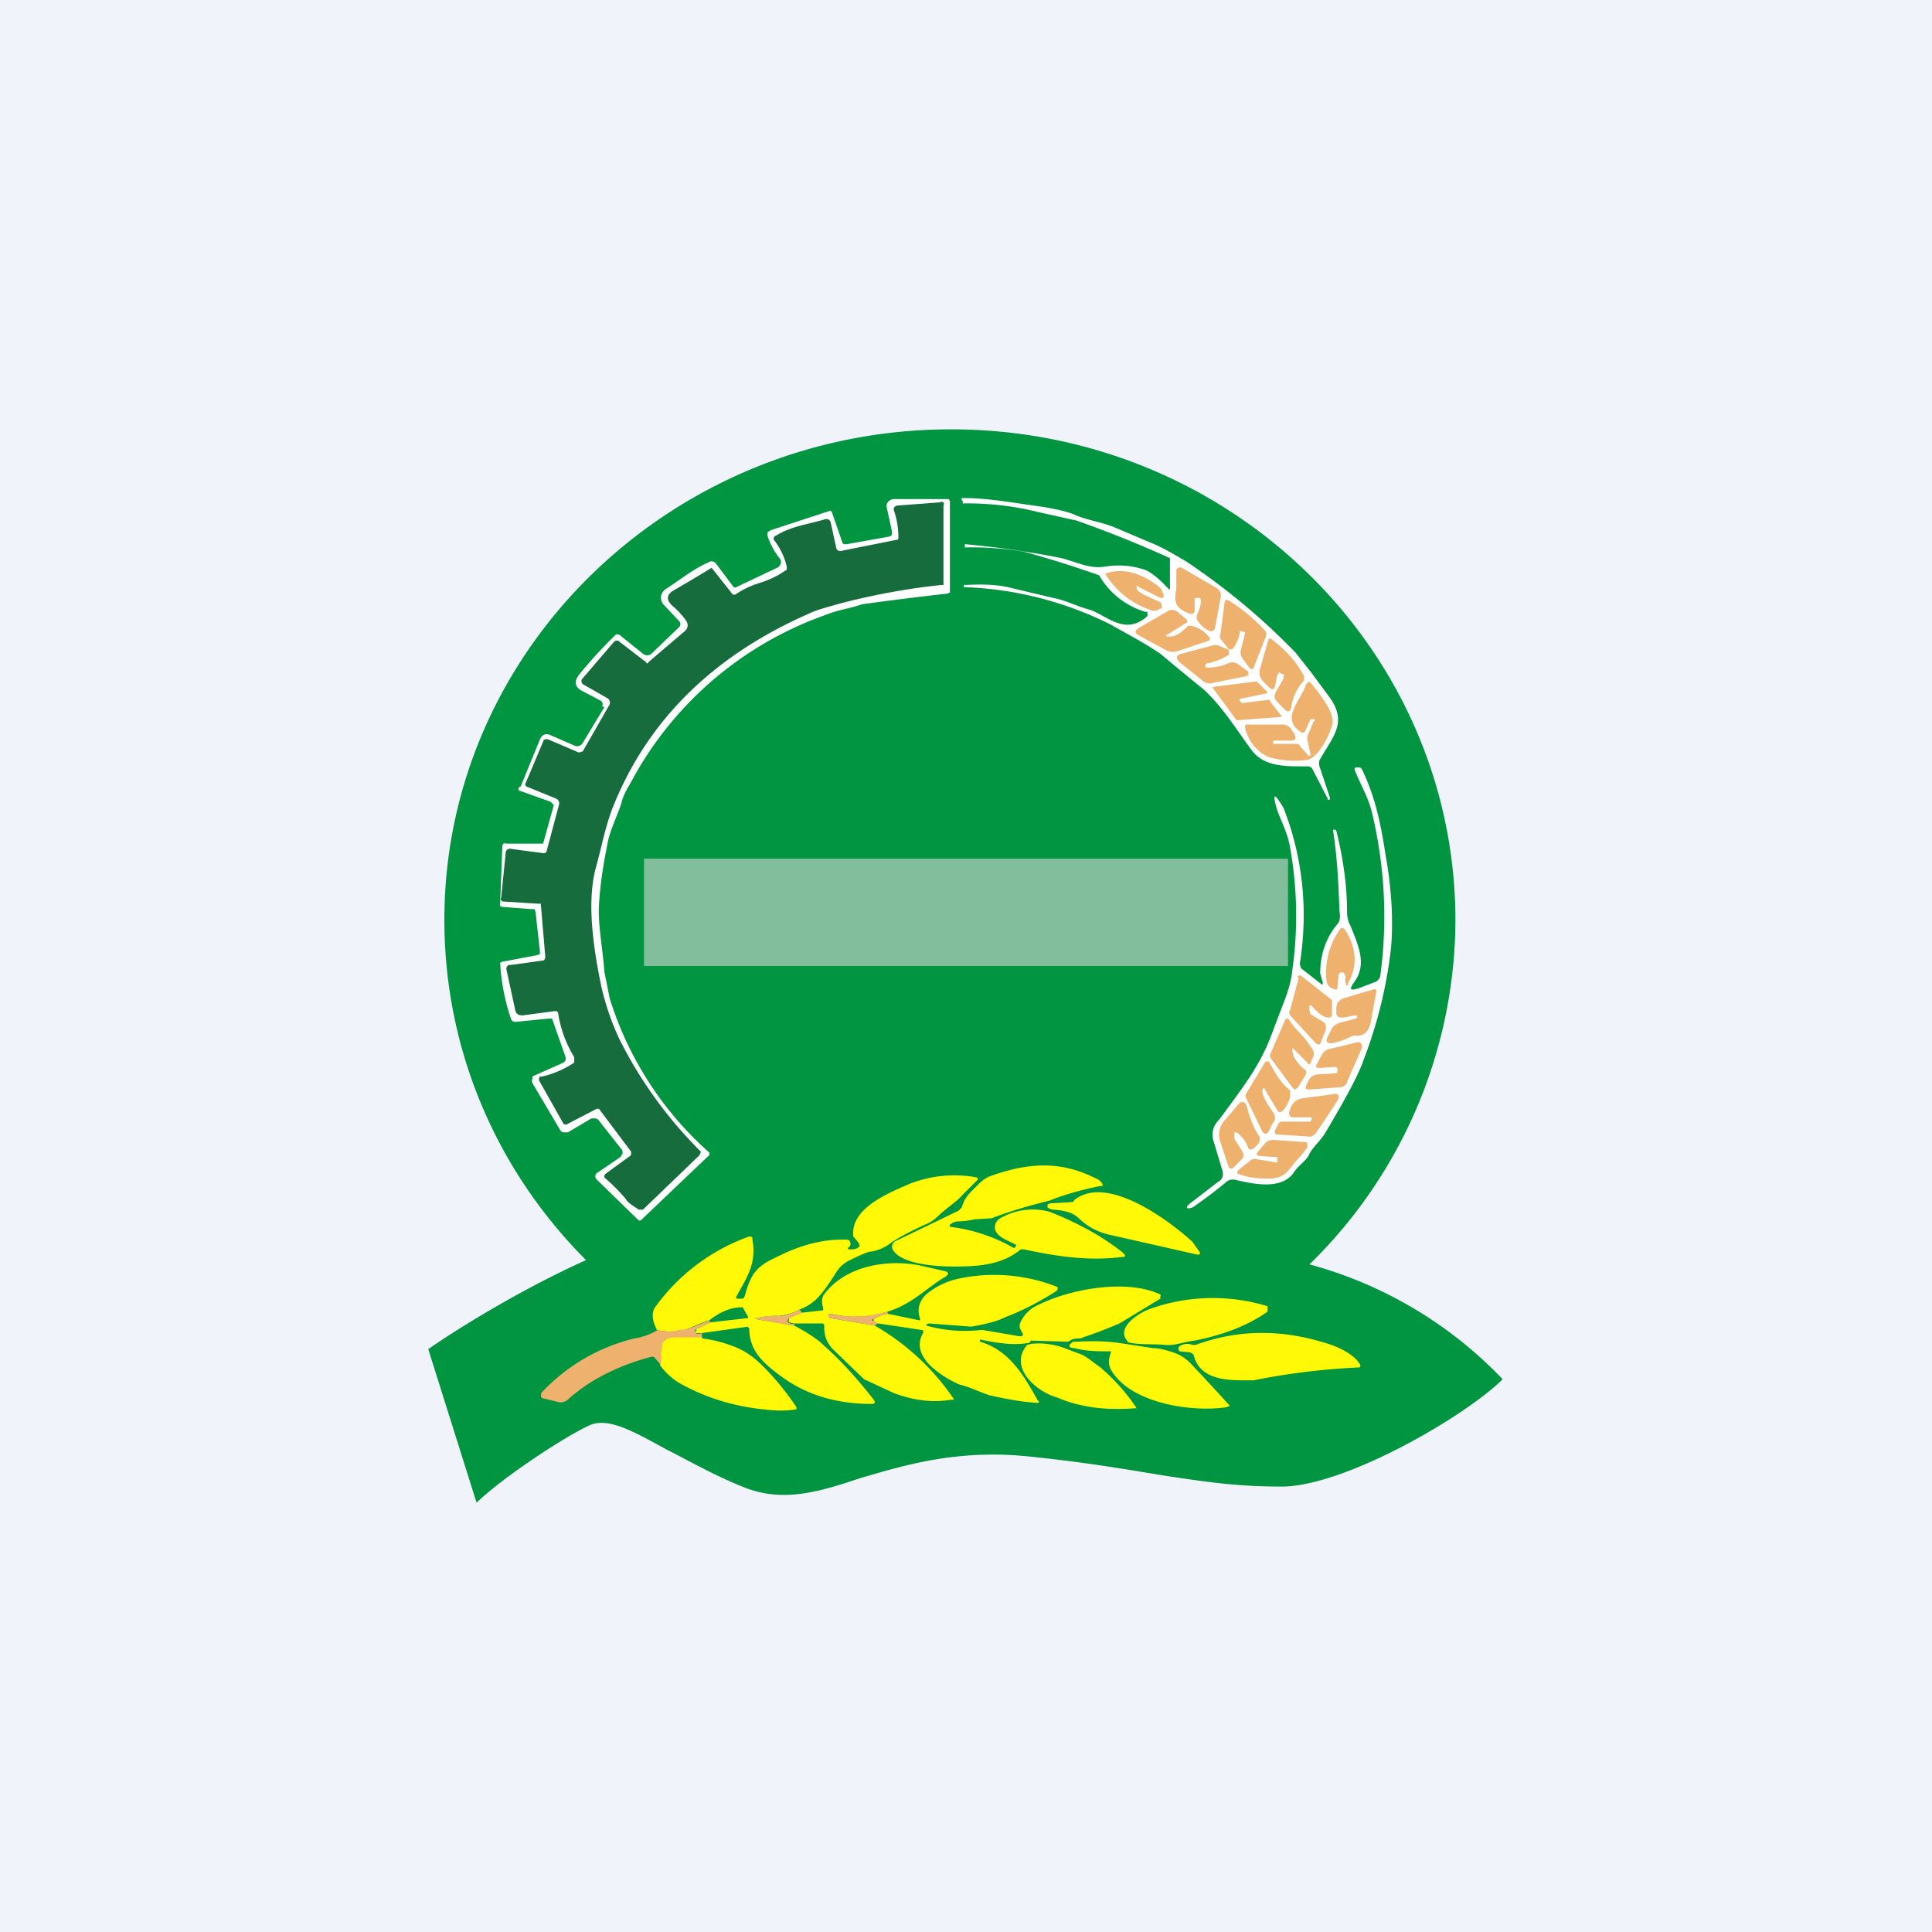 <!-- by TradingView --><svg width="18" height="18" viewBox="0 0 18 18" xmlns="http://www.w3.org/2000/svg"><path fill="#F0F3FA" d="M0 0h18v18H0z"/><path d="M12.2 11.78a4.5 4.5 0 0 0 1.36-3.2c0-2.53-2.1-4.58-4.7-4.58S4.14 6.05 4.14 8.57c0 1.23.5 2.35 1.32 3.17-.6.27-1.2.64-1.47.83L4.44 14c.25-.24.8-.6 1.03-.71.18-.1.42.04.75.22.2.1.44.24.72.35.36.14.69.04 1.08-.09.41-.12.9-.27 1.57-.2.58.06.96.13 1.27.18.4.06.67.1 1.08.1.59 0 1.72-.66 2.06-1a3.89 3.89 0 0 0-1.8-1.07Z" fill="#019541"/><path d="M5.61 6.58a.04.04 0 0 0-.01-.05l-.19-.1c-.06-.04-.06-.09-.01-.15a4.3 4.3 0 0 1 .34-.37c.02 0 .03 0 .05.02l.2.16a.06.06 0 0 0 .08 0l.26-.25a.04.04 0 0 0 0-.05l-.15-.16a.1.1 0 0 1-.02-.08.1.1 0 0 1 .04-.06c.14-.09.26-.19.4-.25a.05.05 0 0 1 .07.01l.15.2c.01.02.03.03.04.02l.38-.18a.06.06 0 0 0 .03-.03.05.05 0 0 0 0-.05.68.68 0 0 1-.12-.22v-.03l.03-.02.55-.18h.01l.01.01.1.29.01.01h.03L8.28 5s.02 0 .03-.02v-.03l-.05-.23a.06.06 0 0 1 .02-.05.07.07 0 0 1 .05-.02h.51l.01.02v.85l-.02.01a31.76 31.76 0 0 0-.8.1c-.11.04-.22.05-.34.1a3.3 3.3 0 0 0-1.78 1.5c-.04.08-.1.16-.12.25-.03.1-.11.26-.13.38-.04.2-.07.39-.08.58-.01.18.04.43.05.61l.05.25a3.18 3.18 0 0 0 .93 1.44v.02l-.63.6a.03.03 0 0 1-.01.01.03.03 0 0 1-.02 0l-.39-.38a.04.04 0 0 1 0-.06l.22-.15.02-.03v-.03l-.22-.28a.05.05 0 0 0-.03-.02h-.04l-.22.13h-.04a.04.04 0 0 1-.03-.02l-.26-.44a.05.05 0 0 1 0-.04v-.02l.02-.01.27-.12.02-.02v-.03l-.12-.34s0-.02-.02-.02h-.02l-.3.03c-.02 0-.04 0-.05-.03a1.93 1.93 0 0 1-.1-.52l.02-.01L5 8.9l.03-.01v-.03l-.04-.36-.01-.03h-.03l-.26-.02a.04.04 0 0 1-.03-.01.04.04 0 0 1 0-.03l.02-.52a.04.04 0 0 1 .01-.03.04.04 0 0 1 .03 0h.34l.1-.36V7.5l-.03-.03-.28-.1a.02.02 0 0 1 0-.04l.18-.44c.02-.05.06-.06.1-.04l.23.1a.06.06 0 0 0 .07-.03l.2-.33ZM10.9 5.49V5.2a10.82 10.82 0 0 0-.87-.35l-.36-.08a2.73 2.73 0 0 0-.69-.08h-.01v-.02c-.02-.02-.01-.03 0-.03.23 0 .44.04.73.08.12.02.22.04.3.07.13.06.26.07.4.13l.33.14c.1.04.2.1.32.17a6.21 6.21 0 0 1 1.02.85l.15.19.17.23c.17.24.02.37-.1.59v.04l.1.3v.02h-.02v-.01l-.14-.27a.05.05 0 0 0-.04-.03c-.19 0-.4.01-.52-.14-.11-.14-.27-.41-.46-.58a27.8 27.8 0 0 1-.4-.33c-.18-.12-.34-.2-.46-.27a3.3 3.3 0 0 0-1.37-.35v-.02L9 5.45c.18-.01.32 0 .43.03l.38.09c.11.02.2.07.34.11.16.05.33.25.54.06V5.7h-.02a.74.74 0 0 1-.43-.34 9.79 9.79 0 0 0-.7-.22A2.96 2.96 0 0 0 9 5.1h-.01v-.02a.01.01 0 0 1 0-.01 8.56 8.56 0 0 1 .9.13c.15.04.26.1.4.08a.76.76 0 0 1 .38.03c.05.02.13.08.22.18Z" fill="#fff"/><path d="M6.02 6.17a.01.01 0 0 0 .02 0l.34-.29a.07.07 0 0 0 .01-.1.73.73 0 0 0-.13-.14c-.05-.05-.05-.09 0-.13a14.38 14.38 0 0 0 .37-.22l.19.24.01.01h.02a.8.8 0 0 1 .2-.1c.1-.03.19-.07.26-.12l.02-.01v-.03a.63.63 0 0 0-.12-.25.03.03 0 0 1 .02-.04c.15-.09.28-.1.45-.15a.05.05 0 0 1 .04 0 .05.05 0 0 1 .02.03l.05.23a.04.04 0 0 0 .02.03.05.05 0 0 0 .04 0l.5-.1c.02 0 .02-.01.02-.02a.76.76 0 0 0-.04-.25.04.04 0 0 1 0-.03.04.04 0 0 1 .03-.02l.4-.03a.03.03 0 0 1 .03 0 .03.03 0 0 1 0 .03v.74h-.02a6.34 6.34 0 0 0-.97.18c-.1.03-.19.05-.27.09-.84.37-1.48.95-1.82 1.8-.07.18-.1.35-.16.57-.08.3-.03.7.05 1.09.04.18.1.35.17.5a4 4 0 0 0 .76 1.05l-.01.03-.53.51h-.04c-.04-.03-.1-.06-.12-.1a1.75 1.75 0 0 0-.2-.2.04.04 0 0 1 .02-.04l.22-.16a.03.03 0 0 0 .01-.03v-.01l-.3-.4h-.02l-.27.14a.03.03 0 0 1-.04 0l-.22-.39a.04.04 0 0 1 0-.05h.02a.9.9 0 0 0 .3-.13v-.05a1.11 1.11 0 0 1-.15-.41c0-.01-.01-.02-.03-.02l-.3.04c-.04 0-.06-.01-.07-.05l-.08-.37a.04.04 0 0 1 .02-.05h.02l.29-.04c.02 0 .03-.01.03-.04l-.04-.47v-.02h-.02L4.7 8.4a.04.04 0 0 1-.03-.01.03.03 0 0 1 0-.03l.04-.4c0-.04.02-.06.06-.05l.3.04.02-.01.12-.45a.05.05 0 0 0-.03-.05l-.27-.11c-.02-.01-.02-.02-.01-.04l.16-.38c0-.02.03-.03.05-.02l.28.12h.01L5.43 7l.24-.42a.05.05 0 0 0-.02-.08l-.21-.12a.04.04 0 0 1-.02-.02.04.04 0 0 1 0-.03l.3-.35a.03.03 0 0 1 .02-.01.03.03 0 0 1 .02 0l.26.2Z" fill="#166C3D"/><path d="M11.16 5.57h-.02l-.01.01v.12c-.01.02-.02.02-.04.02-.13-.05-.16-.1-.13-.23v-.18a.03.03 0 0 1 .02-.02.03.03 0 0 1 .03 0l.31.18a.1.1 0 0 1 .05.05.1.1 0 0 1 0 .06l-.05.27a.04.04 0 0 1-.03.03h-.02a.27.27 0 0 1-.12-.11v-.04a.33.33 0 0 0 .04-.13c0-.02-.01-.03-.03-.03ZM10.59 5.48c0 .04.11.08.22.13a.03.03 0 0 1 .01.03.03.03 0 0 1 0 .03h-.01l-.04.02h-.03a.79.79 0 0 1-.44-.34v-.01h.01c.16-.05.32 0 .48.12l.03.03.02.05v.03h-.02a.02.02 0 0 1-.01 0l-.2-.1c-.02-.02-.03-.01-.02 0ZM11.6 5.9v-.01h-.01l-.02-.01h-.02v.02a.33.33 0 0 1-.07.15h-.03l-.08-.1a.05.05 0 0 1 0-.04l.04-.3V5.6l.01-.01h.02c.13.08.24.17.35.29a.06.06 0 0 1 0 .06l-.11.28c-.01.02-.03.02-.04 0l-.06-.08a.1.1 0 0 1-.02-.08l.04-.16ZM10.87 5.93h.03c.06 0 .11-.04.17-.1h.03c.07.02.12.05.16.1l.01.01v.01a.02.02 0 0 1-.01.02l-.3.1a.15.15 0 0 1-.11-.02l-.24-.13c-.04-.02-.04-.04 0-.07l.26-.15a.08.08 0 0 1 .1 0l.07.06c.03.02.03.04 0 .05l-.16.1c-.02 0-.02.01-.01.02ZM11.9 6.29l-.02.1c-.01.04-.03.04-.06.01l-.05-.05a.12.12 0 0 1-.03-.12l.08-.28a.01.01 0 0 1 .01 0c0-.01 0-.01 0 0h.01c.13.1.23.2.31.35v.04a.45.45 0 0 0-.12.25c-.01.04-.03.05-.06.02l-.07-.07c-.03-.03-.03-.06-.01-.1l.07-.12v-.04h-.02c-.02-.02-.03-.02-.03 0ZM11.25 6.18c-.02 0-.02.02-.02.03l.01.01c.1 0 .16-.02.2-.04a.1.1 0 0 1 .11.02l.07.05a.03.03 0 0 1 .01.03v.01l-.02.01-.3.06c-.04.02-.09 0-.12-.03l-.2-.16c-.04-.04-.03-.07.02-.08l.3-.08h.03l.1.04.01.01v.04a.59.59 0 0 1-.2.08ZM11.83 6.53l.1.13h.01v.01l-.01.01-.4.03a.01.01 0 0 1-.01 0l-.22-.3V6.4l.4-.05h.01l.1.1-.01.01-.24.05h-.01v.02l.02.02.25-.03h.01Z" fill="#EEB16E"/><path d="M11.87 6.93h.2c.02 0 .03 0 .04.02l.08.09h.02v-.01l-.03-.14v-.03l.06-.14a.01.01 0 0 0 0-.02h-.03l-.05.11c-.01.02-.03.02-.04.01-.2-.13.01-.3.05-.45h.01v-.01a.02.02 0 0 1 .03 0c.08.1.24.29.2.4-.03.1-.12.29-.23.32a.87.87 0 0 1-.37-.03.4.4 0 0 1-.21-.27c0-.02 0-.03.02-.03h.32a.1.1 0 0 1 .1.06l.02.03c.02.04.01.06-.04.06h-.15l-.01.01v.02Z" fill="#EEB16E"/><path d="m12.32 9.14-.02-.07c0-.17.05-.33.16-.46.02-.02.03-.06.02-.12-.01-.25-.02-.5-.06-.75v-.01h.02l.01.01c.06.24.1.5.1.75 0 .05.01.1.03.13.08.2.16.37.03.54-.04.06-.03.07.04.05l.16-.06a.08.08 0 0 0 .05-.06c.07-.52.04-1.03-.08-1.53-.04-.15-.11-.26-.16-.39 0-.01 0-.02.02-.02h.01c.02 0 .03 0 .04.02.12.25.17.48.22.8.06.34.07.63.05.86a4.2 4.2 0 0 1-.25 1.03c-.05.15-.17.37-.36.69-.04.07-.12.14-.15.2-.03.07-.1.1-.15.18-.12.16-.38.1-.55.06h-.03l-.03.01a4.48 4.48 0 0 1-.33.25c-.06.02-.07 0-.02-.04l.26-.2c.04-.02.05-.06.04-.1l-.09-.3c-.01-.06 0-.12.06-.18.22-.3.38-.5.49-.8l.11-.29c.04-.1.07-.2.08-.3a3.6 3.6 0 0 0-.02-1.14c-.02-.13-.08-.24-.12-.35-.05-.17-.03-.17.06-.02l.05.14c.14.43.17.87.1 1.31l.01.04.18.14c.02.02.03.02.02-.02Z" fill="#fff"/><path d="M12.53 9.1a.03.03 0 0 0-.02-.04c-.02 0-.04 0-.04.04l-.01.1c0 .02-.01.02-.02.02a.22.22 0 0 1-.06-.03l-.02-.04a.7.7 0 0 1 .13-.5.03.03 0 0 1 .04.01c.11.17.12.34.03.5 0 .03-.02.03-.02 0-.01-.01-.01-.04 0-.07ZM12.2 9.38v.04l.01.03.1.06c.04.02.05.05.04.09l-.04.1c-.01.04-.03.04-.06.01l-.23-.25a.04.04 0 0 1 0-.05l.08-.3a.01.01 0 0 1 0-.02.02.02 0 0 1 .02 0l.28.22a.03.03 0 0 1 .01.03v.11c0 .02-.01.03-.03.03-.05 0-.1-.04-.16-.11a.02.02 0 0 0-.02 0ZM12.65 9.49l-.01-.03h-.02l-.1.02c-.05 0-.06 0-.07-.04V9.4c0-.05.02-.08.07-.1l.27-.08a.03.03 0 0 1 .03 0 .03.03 0 0 1 0 .03l-.05.28c-.02.08-.06.12-.13.12a.1.1 0 0 0-.04 0 .6.6 0 0 1-.2.07c-.04 0-.05-.02-.03-.06l.03-.06a.12.12 0 0 1 .08-.07l.15-.04.02-.01ZM12.04 9.79l.01.05c.03.05.06.09.1.12.02.01.03.03.01.06l-.06.1c-.02.03-.04.04-.06.01l-.2-.27a.04.04 0 0 1 0-.05l.13-.3a.03.03 0 0 1 .02-.02H12l.01.01c.06.1.14.15.2.25.05.06.03.09 0 .15 0 .02-.02.02-.03 0l-.12-.12c-.01-.02-.02-.01-.02 0ZM12.44 10c.02 0 .02-.01.02-.03v-.02l-.02-.01-.14.01c-.04 0-.05-.01-.03-.04l.05-.09a.11.11 0 0 1 .08-.05l.25-.06a.03.03 0 0 1 .03.01l.01.02v.02l-.14.32c0 .02-.02.03-.03.04a.09.09 0 0 1-.04.01l-.27.02c-.04 0-.05 0-.04-.04l.02-.04a.1.1 0 0 1 .09-.06l.16-.01ZM11.76 10.16c0 .06.07.16.1.2.02.04.03.07 0 .1l-.04.08c-.02.03-.04.03-.06 0l-.15-.31a.04.04 0 0 1 0-.04l.18-.3h.03c.06.1.1.19.2.27v.03c0 .05-.02.1-.07.16a.04.04 0 0 1-.02.01h-.02l-.12-.2c-.01-.03-.02-.03-.03 0ZM12.21 10.41h-.16a.04.04 0 0 1-.03-.01.04.04 0 0 1-.01-.03c.02-.09.06-.13.14-.14a11.97 11.97 0 0 0 .3-.04c.03.01.03.04 0 .08a9.71 9.71 0 0 1-.2.3l-.04.02-.3-.02c-.03 0-.04-.01-.03-.04l.03-.06a.04.04 0 0 1 .04-.02h.26l.01-.02v-.02ZM11.5 10.56v.05l.07.11c.02.03.02.06 0 .08l-.07.07c-.03.03-.05.02-.06-.02l-.07-.21a.2.2 0 0 1 .03-.19l.12-.14c.04-.06.08-.06.1.01.03.12.07.2.1.25.03.03.02.07-.01.1l-.02.02c-.03.03-.06.03-.07-.02a.29.29 0 0 0-.1-.12.02.02 0 0 0-.02 0ZM11.9 10.83v-.03c0-.02 0-.02-.02-.02l-.14-.01c-.03 0-.04-.02-.02-.04l.06-.07a.1.1 0 0 1 .08-.04l.29.02a.04.04 0 0 1 .03.01v.04a.86.86 0 0 1-.08.1c-.1.1-.11.2-.31.19-.11 0-.19-.02-.24-.04-.03 0-.03-.02-.01-.04l.1-.08a.07.07 0 0 1 .07-.02l.18.03Z" fill="#EEB16E"/><path d="M9.8 11.18c-.2.05-.38.1-.56.17l-.16.01a.77.77 0 0 1-.17.02l-.03.01-.03.02a.02.02 0 0 0 0 .02 1.57 1.57 0 0 1 .6.2l.02-.03c-.07-.04-.18-.07-.2-.15a.1.1 0 0 1 .01-.06.1.1 0 0 1 .04-.04.6.6 0 0 1 .46-.06c.25.1.48.22.68.38.03.03.03.04 0 .04-.3.04-.6 0-.92-.07h-.03c-.18.15-.41.16-.63.16-.15 0-.46-.02-.55-.14a.06.06 0 0 1 .02-.1l.58-.28.03-.03c.03-.1.07-.13.16-.22a.32.32 0 0 1 .1-.07c.33-.12.63-.15.95 0 .04.02.08.03.1.07a.02.02 0 0 1 0 .02h-.02c-.15.03-.3.07-.46.13Z" fill="#FFF908"/><path d="M7.45 12.2a.52.52 0 0 1-.19.06.7.7 0 0 0-.2.02c-.03 0-.03 0-.01.01l.23.04a1 1 0 0 0 .12.02c.13.07.22.13.27.18.17.15.32.32.47.51.02.03.01.04-.02.04-.32 0-.61-.08-.86-.27-.16-.12-.28-.23-.28-.44h-.01v-.01l-.43.06h-.06l.01-.04.13-.06.35-.04v-.01l-.05-.09h-.01c-.11 0-.21.05-.3.12-.1.03-.2.09-.28.1a.51.51 0 0 1-.21-.01c-.05-.1-.05-.17-.01-.22a1.84 1.84 0 0 1 .87-.65.04.04 0 0 1 .03.01v.02c.04.22-.05.35-.15.53a.01.01 0 0 0 0 .01v.01h.04c.02 0 .03 0 .04-.03.06-.22.12-.28.32-.37.18-.09.4-.16.63-.15.01 0 .02 0 .03.02.01.02 0 .04-.01.05a.01.01 0 0 0 0 .02c.05 0 .07 0 .1-.03L8 11.58l-.05-.06c-.03-.26.32-.4.5-.48a1.13 1.13 0 0 1 .65-.07.02.02 0 0 1 .01.02l-.14.14c-.06.07-.16.13-.23.2a.37.37 0 0 1-.1.07c-.18.08-.3.15-.34.18a.4.4 0 0 1-.18.08c-.03 0-.1.03-.2.08a.29.29 0 0 0-.12.1c-.07.11-.13.2-.19.26a.45.45 0 0 1-.16.1ZM9.81 11.27a.1.1 0 0 1-.05-.02v-.03a.1.1 0 0 1 .05-.01l.17-.01c.01 0 .02 0 .03-.02.3-.24.87.18 1.1.39l.07.1c0 .01 0 .02-.02.02l-.84-.19a.6.6 0 0 1-.27-.15.24.24 0 0 0-.11-.06.61.61 0 0 0-.13-.02Z" fill="#FFF908"/><path d="M8.27 12.22a.98.98 0 0 1-.53.02h-.02v.02l.01.02.42.07a2.24 2.24 0 0 1 .74.69h-.02c-.18.03-.35.01-.54-.06l-.28-.13-.28-.27a.28.28 0 0 1-.09-.23l-.01-.02H7.4l-.05-.01a.03.03 0 0 1 0-.02v-.02l.12-.05.18-.02c.02 0 .02 0 .02-.02a.24.24 0 0 1-.01-.09l.01-.03c.2-.28.6-.34.9-.28l.22.05c.05.01.06.03.01.06-.17.1-.3.25-.53.32Z" fill="#FFF908"/><path d="m9.05 12.36-.4-.03-.02.01v.01c.18.05.35.06.52.04l.35.06c.03 0 .04-.01.02-.04l-.02-.04v-.03a.31.31 0 0 1 .13-.16c.31-.17.86-.27 1.18-.12a.02.02 0 0 1 0 .02v.02l-.38.23a4.2 4.2 0 0 1-.34.13c-.03.02-.08 0-.12.03a.05.05 0 0 1-.03.01l-.34-.01v.01l-.01.01c-.15.03-.31 0-.46-.03v.02c.27.08.4.3.54.55a.01.01 0 0 1 0 .02h-.01c-.16-.01-.3-.04-.44-.07-.09-.03-.19-.08-.28-.1-.16-.07-.47-.26-.34-.48a.02.02 0 0 0 0-.02.02.02 0 0 0-.02-.01l-.4-.06-.04-.02v-.02a.33.33 0 0 1 .13-.05l.29.06a.01.01 0 0 0 .01 0 .02.02 0 0 0 0-.02c-.03-.09 0-.17.07-.23a.72.72 0 0 1 .26-.13 1.59 1.59 0 0 1 .95.07.03.03 0 0 1 0 .03l-.01.01c-.16.1-.31.18-.47.24-.1.05-.21.07-.32.09Z" fill="#FFF908"/><path d="M10.85 12.53c-.1-.01-.23 0-.32-.02-.01 0-.02 0-.03-.02-.1-.12.1-.25.2-.29a1.74 1.74 0 0 1 1.11-.03v.05c-.2.14-.43.22-.68.27-.1.01-.18.05-.28.04Z" fill="#FFF908"/><path d="m7.45 12.2.02.03-.11.05a.02.02 0 0 0-.02.02.02.02 0 0 0 0 .02c.02.01.04.02.06.01v.02a1 1 0 0 1-.13-.02l-.22-.04c-.02 0-.02-.01 0-.01a.7.7 0 0 1 .21-.02c.03 0 .1-.01.19-.06ZM8.27 12.22v.02a.33.33 0 0 0-.13.05c-.02 0-.02.01 0 .02l.04.02-.03.02-.42-.07-.01-.02v-.01c0-.01 0-.02.01-.01.19.04.37.03.54-.02ZM6.6 12.3l.02.02-.13.06c-.01.01-.02.02-.01.03 0 .02.03.02.06.01v.05H6.3c-.06 0-.1.01-.12.05v.1l-.02.1-.06-.07a.03.03 0 0 0-.03-.01c-.3.08-.57.21-.78.4a.1.1 0 0 1-.1.02l-.12-.03c-.03 0-.04-.03-.02-.06a1.75 1.75 0 0 1 .86-.5.6.6 0 0 0 .22-.08c.06.02.13.02.2 0 .1 0 .19-.06.29-.09Z" fill="#EEB16E"/><path d="m11.09 12.6-.1-.01a.03.03 0 0 1-.01-.02v-.02a.13.13 0 0 1 .13-.02h.03c.38-.14.78-.15 1.2-.02.11.03.27.1.33.2.01.02 0 .03-.01.03a6.47 6.47 0 0 0-.98.12c-.2 0-.5.02-.56-.24l-.03-.02ZM6.54 12.47c.1.01.21.04.31.08s.18.1.26.18c.1.1.21.23.31.38v.02a.86.86 0 0 1-.2.01c-.32-.02-.62-.1-.9-.26a.62.62 0 0 1-.17-.16.22.22 0 0 0 .01-.1l.01-.1c.02-.04.06-.06.12-.06h.25ZM10.35 12.6v-.01h-.01c-.11 0-.22 0-.33-.03-.06 0-.06-.03-.01-.06h.04c.18-.01.32 0 .44.02l.26.04c.06 0 .13.02.19.04s.11.05.16.1a22.38 22.38 0 0 1 .37.4h-.01l-.02.01c-.31.05-.9-.03-1.08-.35-.03-.06-.02-.1 0-.16Z" fill="#FFF908"/><path d="m9.97 12.58.08.03c.07.02.14.09.19.12a1.83 1.83 0 0 1 .35.39h-.01c-.25.02-.5 0-.73-.1-.19-.05-.46-.28-.28-.49l.04-.01c.1-.01.22 0 .36.06Z" fill="#FFF908"/><path fill="#D9D9D9" fill-opacity=".6" d="M6 8h6v1H6z"/></svg>